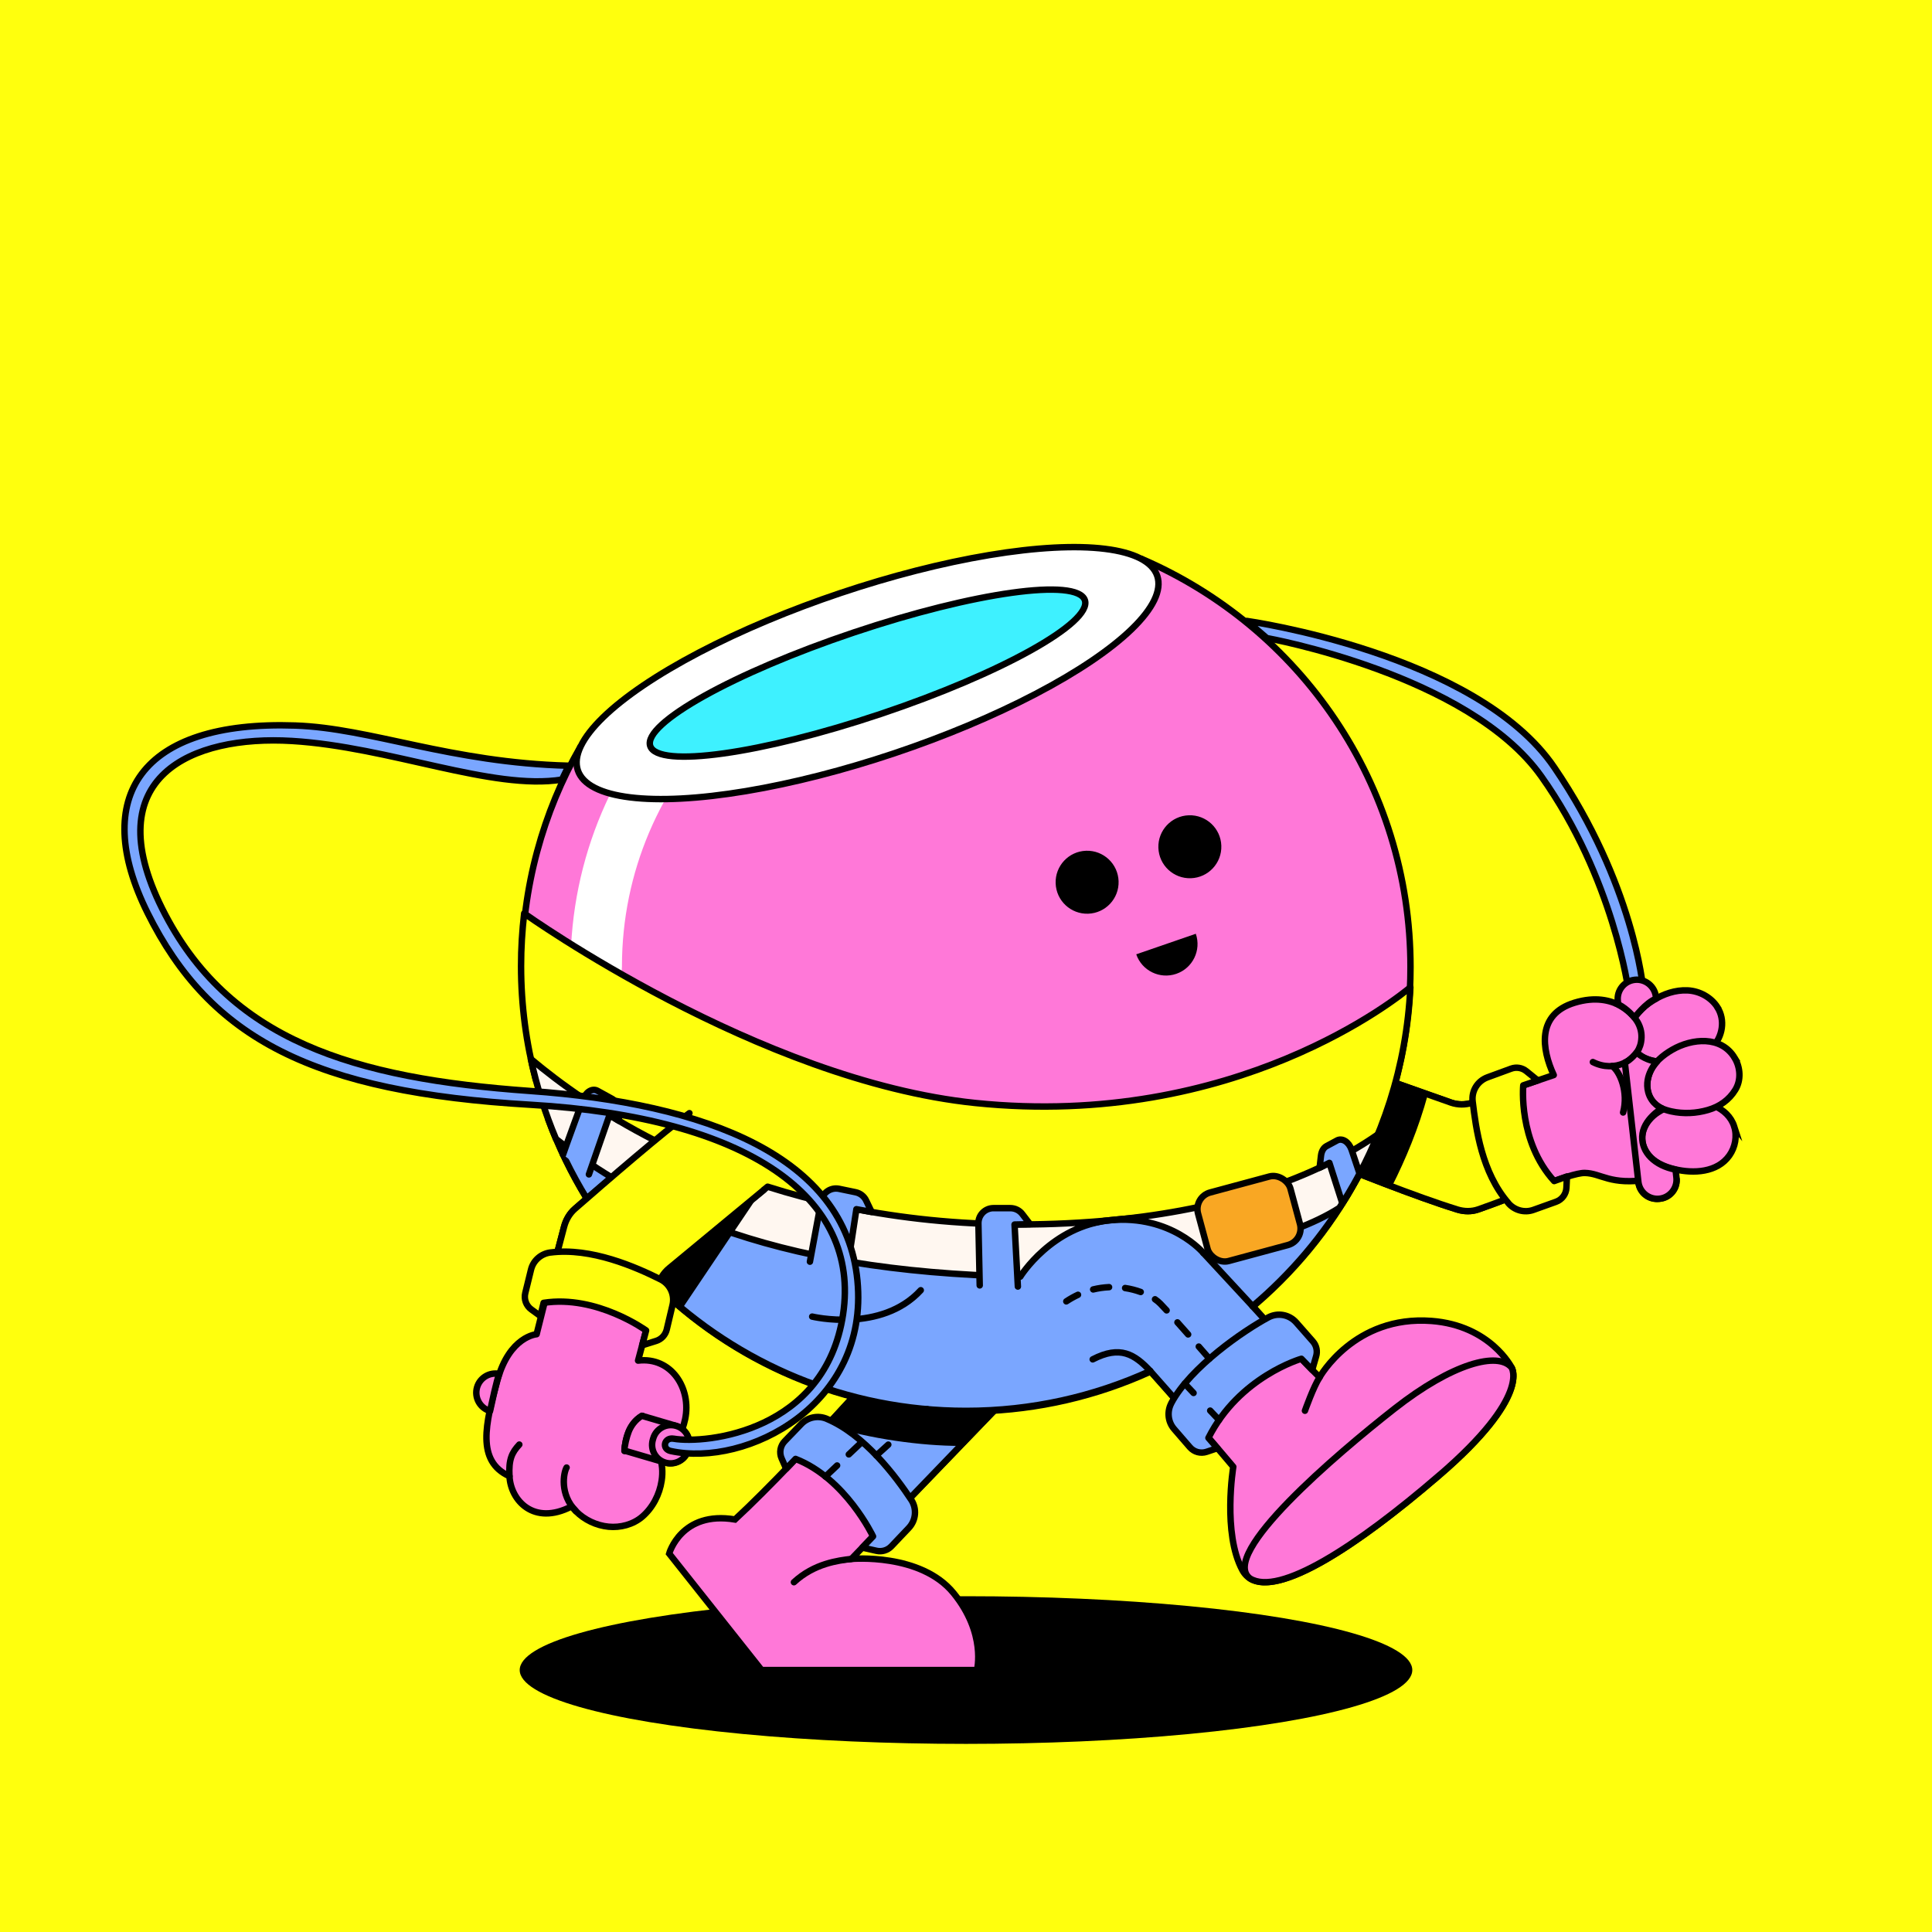 <?xml version="1.0" encoding="UTF-8"?>
<svg xmlns="http://www.w3.org/2000/svg" viewBox="0 0 600 600">
<rect x="0" y="0" width="600" height="600" fill="#333333" stroke="none"/>
<svg id="uuid-2ebc4e2e-813a-485c-9454-52c68b62da26" data-name="BACKGROUND" xmlns="http://www.w3.org/2000/svg" viewBox="0 0 600 600"><defs><style>
      .uuid-eb841eac-0e7b-47b1-8e78-e5724f1a9b43 {
        fill: #ffff0d;
      }
    </style></defs><rect class="uuid-eb841eac-0e7b-47b1-8e78-e5724f1a9b43" x="-1" y="-1" width="602" height="602"/></svg>
<svg id="uuid-bf7e525a-b2c7-4020-b508-877bdc0406a4" data-name="BACKGROUND" xmlns="http://www.w3.org/2000/svg" viewBox="0 0 600 600"><defs><style>
      .uuid-cae8e451-3158-423f-a4c4-142cfa64fc2f, .uuid-53b0b6c2-e2af-4a69-8394-836df11b181d {
        fill: #fff;
      }

      .uuid-6c565652-73da-4adf-a499-bd10556ab125, .uuid-53b0b6c2-e2af-4a69-8394-836df11b181d, .uuid-effa0351-bd28-4c1f-8e0f-0367a45f08e0, .uuid-be033c18-bf35-4c17-9e62-8709a499cbd0, .uuid-cd2bf4ed-c472-45eb-b36b-e9e8eed1b636, .uuid-2f2a2fea-5687-4202-a45d-609c70a3635c, .uuid-f9183db0-afbe-438e-8497-494846bbd113 {
        stroke: #000;
        stroke-width: 2px;
      }

      .uuid-6c565652-73da-4adf-a499-bd10556ab125, .uuid-53b0b6c2-e2af-4a69-8394-836df11b181d, .uuid-cd2bf4ed-c472-45eb-b36b-e9e8eed1b636, .uuid-2f2a2fea-5687-4202-a45d-609c70a3635c {
        stroke-miterlimit: 10;
      }

      .uuid-6c565652-73da-4adf-a499-bd10556ab125, .uuid-effa0351-bd28-4c1f-8e0f-0367a45f08e0, .uuid-cd2bf4ed-c472-45eb-b36b-e9e8eed1b636, .uuid-f9183db0-afbe-438e-8497-494846bbd113 {
        fill: #ff78d8;
      }

      .uuid-53b0b6c2-e2af-4a69-8394-836df11b181d, .uuid-effa0351-bd28-4c1f-8e0f-0367a45f08e0, .uuid-be033c18-bf35-4c17-9e62-8709a499cbd0, .uuid-cd2bf4ed-c472-45eb-b36b-e9e8eed1b636, .uuid-2f2a2fea-5687-4202-a45d-609c70a3635c {
        stroke-linecap: round;
      }

      .uuid-effa0351-bd28-4c1f-8e0f-0367a45f08e0, .uuid-be033c18-bf35-4c17-9e62-8709a499cbd0, .uuid-f9183db0-afbe-438e-8497-494846bbd113 {
        stroke-linejoin: round;
      }

      .uuid-be033c18-bf35-4c17-9e62-8709a499cbd0 {
        fill: none;
      }

      .uuid-2f2a2fea-5687-4202-a45d-609c70a3635c {
        fill: #3ef1ff;
      }
    </style></defs><path class="uuid-effa0351-bd28-4c1f-8e0f-0367a45f08e0" d="m409.81,359.6c9.2,3.77,29.89,12.05,42.79,16.03,2.11.65,4.41.69,6.5-.04,11.79-4.08,28.47-11.39,33.03-11.32,5.25.08,7.8,3.93,19.88,2.04,13.36-2.1,22.43-11.99,20.93-23.3-4.21-43.28-25.18-26.79-25.18-26.79,0,0-5.84-8.75-18.76-4.82-11.83,3.6-10.2,14.44-6.47,22.47l-25.29,8.58c-2.14.72-4.45.71-6.59-.02l-35.7-12.61"/><path class="uuid-cd2bf4ed-c472-45eb-b36b-e9e8eed1b636" d="m533.36,312.82c2.5,3.94,1.62,9.14-1.57,12.4-2.47,2.53-5.88,3.88-9.32,4.4-2.8.43-5.7.42-8.49-.08-2.14-.39-4.29-1.1-5.79-2.75-1.66-1.83-2.27-4.46-1.98-6.87.51-4.17,3.84-7.14,7.22-9.26,3.17-1.98,6.86-3.26,10.64-3.09,3.8.18,7.36,2.19,9.3,5.24Z"/><path class="uuid-cd2bf4ed-c472-45eb-b36b-e9e8eed1b636" d="m538.57,349.84c.97,3.03.32,6.43-1.5,9.01-3.77,5.33-11.17,5.65-16.96,4.27-3.31-.79-6.69-2.21-8.67-5.13-3.13-4.61-.82-9.79,3.48-12.56,2.58-1.66,5.61-2.67,8.63-3.14,5.73-.89,13.1,1.51,15.03,7.56Z"/><path class="uuid-cd2bf4ed-c472-45eb-b36b-e9e8eed1b636" d="m538.71,328.53c1.8,2.99,2.06,6.89.22,9.9-1.95,3.2-4.94,5.25-8.49,6.28-3.66,1.07-7.64,1.27-11.4.44-2.25-.5-4.53-1.38-5.96-3.28-1.86-2.47-1.89-5.68-.85-8.49,1.2-3.24,4.17-5.69,7.09-7.37,6.15-3.56,15.21-4.43,19.39,2.52Z"/><path class="uuid-cd2bf4ed-c472-45eb-b36b-e9e8eed1b636" d="m501.85,311.68s9.27,3.84,7.77,12.02c-1.04,5.68-8.17,9.55-14.94,6.13"/><path class="uuid-be033c18-bf35-4c17-9e62-8709a499cbd0" d="m500.67,331.08c2.41,1.63,5.11,8.04,3.4,14.42"/><path d="m443.44,339.88c-2.88,10.58-6.94,20.23-11.17,28.59-10.17-3.78-21.16-9.53-27-11.93l11.83-26.02,26.35,9.36Z"/><ellipse cx="300" cy="518.65" rx="138.6" ry="22.93"/><path class="uuid-6c565652-73da-4adf-a499-bd10556ab125" d="m319.36,427.14c-1.16,1.05-54.95,57-54.95,57,0,0,21.51-1.95,31.74,10.62,10.23,12.57,7.26,23.89,7.26,23.89h-66.9s-28.69-36.17-28.69-36.17c0,0,3.74-13.4,20.44-10.59,20.9-19.38,55.52-59.13,55.52-59.13l35.59,14.38Z"/><path d="m283.78,412.76l31.28,12.64-3.24,9.5c-2.93,3.03-9.76,10.12-13.64,14.14-11.92,0-27.98-2.13-41.33-6.37,13.95-15.1,26.93-29.92,26.93-29.92Z"/><path class="uuid-6c565652-73da-4adf-a499-bd10556ab125" d="m354.45,173.54l-.11.27-174.2,58.29c-11.49,20.13-18.05,43.43-18.05,68.27,0,76.2,61.77,137.98,137.97,137.98s137.98-61.77,137.98-137.98c0-56.89-34.43-105.72-83.58-126.83Z"/><path class="uuid-be033c18-bf35-4c17-9e62-8709a499cbd0" d="m264.41,484.14c-4.06.49-11.49,1.36-17.85,7.23"/><path class="uuid-cae8e451-3158-423f-a4c4-142cfa64fc2f" d="m185.17,308.14c-4.41,0-7.98-3.57-7.98-7.98,0-67.74,55.11-122.86,122.86-122.86,4.41,0,7.98,3.57,7.98,7.98s-3.57,7.98-7.98,7.98c-58.94,0-106.9,47.95-106.9,106.9,0,4.41-3.57,7.98-7.98,7.98Z"/><path d="m203.75,397.46l34.2-27.46-24.86,36.3c-6.73-5.1-3.66-2.61-9.34-8.83Z"/><path class="uuid-f9183db0-afbe-438e-8497-494846bbd113" d="m323.72,387.31c19.14-13.4,39.15-11.3,55.52,7.36,19.6,22.35,30.57,33.06,30.57,33.06,0,0,10.74-19.34,34.77-17.5,18.26,1.4,24.84,14.43,24.84,14.43,0,0,6.21,8.82-22.45,33.5-28.66,24.68-54.93,40.92-61.14,29.46-6.21-11.46-2.82-32.1-2.82-32.1,0,0-22.02-26.09-27.94-32.01-6.79-6.79-15.71-1.36-15.71-1.36"/><path class="uuid-6c565652-73da-4adf-a499-bd10556ab125" d="m446.97,458.17c-25.89,22.29-49.82,37.69-58.79,32.02-9.77-7.44,26.84-38.54,44.88-52.7,18.04-14.16,32.17-17.82,36.36-12.81,0,0,6.21,8.82-22.45,33.5Z"/><path class="uuid-be033c18-bf35-4c17-9e62-8709a499cbd0" d="m409.81,427.74c-1.89,2.86-4.55,10.38-4.55,10.38"/><ellipse class="uuid-53b0b6c2-e2af-4a69-8394-836df11b181d" cx="269.41" cy="209.07" rx="94.9" ry="26.25" transform="translate(-52.5 96.54) rotate(-18.55)"/><ellipse class="uuid-2f2a2fea-5687-4202-a45d-609c70a3635c" cx="269.41" cy="209.07" rx="71.19" ry="13.32" transform="translate(-52.5 96.54) rotate(-18.55)"/><g><path class="uuid-effa0351-bd28-4c1f-8e0f-0367a45f08e0" d="m214.11,345.7c-8.05,5.83-25.34,20.79-35.52,29.67-1.67,1.45-2.82,3.41-3.39,5.55-3.14,11.67-8.55,33.44-8.55,33.44,0,0-8.42.58-12.19,14.35-3.64,13.3-6.64,25.06,3.77,29.75.35,7.47,7.51,15.45,19.2,9.41.14-.06,1.32,1.32,1.44,1.45,2.64,2.7,6.36,4.45,10.13,4.81,3.65.36,7.61-.67,10.43-3.08,3.29-2.81,5.4-6.94,6.05-11.2.4-2.61.26-5.31-.75-7.78,0,0,6.2-2.51,8.05-11.34,1.99-9.49-4.22-19.42-14.62-18.18l6.17-23.11c.51-2.2,1.74-4.16,3.49-5.59l29.38-24.3"/><path class="uuid-be033c18-bf35-4c17-9e62-8709a499cbd0" d="m204.73,452.06c-1.37-3.47-5.39-7.08-9-6.88"/><path class="uuid-be033c18-bf35-4c17-9e62-8709a499cbd0" d="m178.86,469.3c-5.16-5.27-3.82-11.97-2.9-13.54"/><path class="uuid-be033c18-bf35-4c17-9e62-8709a499cbd0" d="m158.22,458.45c-.27-5.22.73-7.32,3.06-9.83"/><path class="uuid-be033c18-bf35-4c17-9e62-8709a499cbd0" d="m193.93,450.63c.14-2.07.48-4.16,1.32-6.06.85-1.95,2.36-3.88,4.31-4.85"/></g></svg>
<svg id="uuid-d5dd65a7-b2b1-4e4f-8af0-4691195114d0" data-name="BODY" xmlns="http://www.w3.org/2000/svg" viewBox="0 0 600 600"><circle cx="369.54" cy="262.94" r="9.78" transform="translate(-8.58 12.49) rotate(-1.91)"/><path d="m352.87,296.37c1.76,5.11,7.33,7.82,12.44,6.06,5.11-1.76,7.82-7.33,6.06-12.44"/><circle cx="337.63" cy="273.96" r="9.78" transform="translate(-8.96 11.43) rotate(-1.91)"/></svg>
<svg id="uuid-45076936-bf6a-400d-9d76-99472c58c4e9" data-name="BODY" xmlns="http://www.w3.org/2000/svg" viewBox="0 0 600 600"><defs><style>
      .uuid-00e92ae1-42c8-44e2-857e-a94a78f8009e {
        fill: #7aa6ff;
      }

      .uuid-00e92ae1-42c8-44e2-857e-a94a78f8009e, .uuid-c8acc748-5549-488d-9673-ee82474a7e79, .uuid-d7d2649e-ee29-4e07-944b-c87f4fdef738, .uuid-73ac82b7-4b52-4b93-b621-04fff5d4c5c9 {
        stroke-width: 2px;
      }

      .uuid-00e92ae1-42c8-44e2-857e-a94a78f8009e, .uuid-c8acc748-5549-488d-9673-ee82474a7e79, .uuid-d7d2649e-ee29-4e07-944b-c87f4fdef738, .uuid-73ac82b7-4b52-4b93-b621-04fff5d4c5c9, .uuid-089f3058-646e-4e65-9510-fa18f21a0218 {
        stroke: #000;
        stroke-linecap: round;
        stroke-linejoin: round;
      }

      .uuid-c8acc748-5549-488d-9673-ee82474a7e79 {
        fill: #ffff0d;
      }

      .uuid-d7d2649e-ee29-4e07-944b-c87f4fdef738 {
        fill: #fff7f0;
      }

      .uuid-73ac82b7-4b52-4b93-b621-04fff5d4c5c9 {
        fill: none;
      }

      .uuid-089f3058-646e-4e65-9510-fa18f21a0218 {
        fill: #f9a723;
        stroke-width: 2px;
      }
    </style></defs><g id="uuid-92d075af-fa6e-4eea-88c5-a8003c321dc0" data-name="uuid-703517f9-cd20-496a-807d-fc23883ee864"><g><g><path class="uuid-c8acc748-5549-488d-9673-ee82474a7e79" d="m468.51,338.63l-11.27,3.82c-2.14.72-4.46.71-6.59-.02l-35.7-12.61-5.14,29.78c9.2,3.77,29.89,12.05,42.79,16.03,2.11.65,4.41.69,6.5-.04,5.76-2,12.7-4.76,18.81-7.06-2.7-8.62-6.59-20.95-9.41-29.91h0Z"/><path d="m443.44,339.88c-2.88,10.58-6.94,20.23-11.17,28.59-10.17-3.78-21.16-9.53-27-11.93l11.83-26.02,26.35,9.36Z"/><path class="uuid-c8acc748-5549-488d-9673-ee82474a7e79" d="m468.45,373.64c-8.32-9.6-10.07-23.09-11.1-31.57-.4-3.26,1.5-6.35,4.59-7.49l7.36-2.7c1.61-.59,3.4-.29,4.73.79l3.54,2.87-4.51,1.53s-1.65,17.39,9.6,29.72l3.97-1.43-.16,3.5c-.09,1.97-1.36,3.69-3.22,4.36l-7.03,2.52c-2.77.99-5.85.15-7.78-2.08h0Z"/></g><path class="uuid-c8acc748-5549-488d-9673-ee82474a7e79" d="m319.36,402.14c54.04-5.61,84.58-20.5,97.52-28.47,12.37-19.58,19.96-42.47,21.12-67.06-3.19,2.68-54.14,44.28-135.14,35.93-67.15-6.92-139.67-58.6-140.07-58.88-.63,5.36-.97,10.81-.97,16.33,0,12.21,1.6,24.05,4.58,35.32,27.47,27.32,85.27,73.84,152.95,66.82h0Z"/><g><g><path class="uuid-00e92ae1-42c8-44e2-857e-a94a78f8009e" d="m265.06,433.71l-12.83,13.93,24.11,24.11,32.61-33.86s-9.11-3.01-21.05-4.93c-11.93-1.92-22.84.76-22.84.76h0Z"/><path d="m283.78,412.76l31.28,12.64-3.24,9.5c-2.93,3.03-9.76,10.12-13.64,14.14-11.92,0-27.98-2.13-41.33-6.37,13.95-15.1,26.93-29.92,26.93-29.92h0Z"/><path class="uuid-00e92ae1-42c8-44e2-857e-a94a78f8009e" d="m256.75,440.63c11.72,4.9,21.56,18.02,26.25,25.16,1.8,2.74,1.48,6.36-.78,8.74l-5.4,5.69c-1.18,1.24-2.92,1.77-4.59,1.4l-4.44-1,3.34-3.48s-8.51-18.01-24.06-24.06l-2.92,3.05-1.41-3.2c-.8-1.8-.42-3.91.94-5.33l5.18-5.38c2.04-2.12,5.18-2.73,7.89-1.6h0Z"/></g><g><path class="uuid-00e92ae1-42c8-44e2-857e-a94a78f8009e" d="m195.72,360.99c-9.29-4.19-17.84-8.74-25.47-13.44,3.18,8.66,7.21,16.91,11.97,24.66l13.5-11.22h0Z"/><path class="uuid-00e92ae1-42c8-44e2-857e-a94a78f8009e" d="m418.95,370.3c-24.03,7.71-48.97,5.83-75.98,8.83-39.41,8.01-77.99,4.3-111.27-5.07l-23.9,19.76c-1.62,1.34-2.78,3.14-3.33,5.17l-.18.65c24.83,23.86,58.55,38.52,95.7,38.52,20.42,0,39.8-4.45,57.24-12.4,0,0-.01.03-.01.03l10.9,12.33,27.36-25.36-6.48-7.1s-.02,0-.02,0c11.86-10,22.01-21.95,29.96-35.36h0Z"/></g><g><path class="uuid-d7d2649e-ee29-4e07-944b-c87f4fdef738" d="m203.69,354.36c-17.08-8.69-30-18.05-38.83-25.49,1.83,8.61,4.46,16.91,7.81,24.84,5.47,4.27,11.23,8.27,17.37,12l13.65-11.35Z"/><path class="uuid-d7d2649e-ee29-4e07-944b-c87f4fdef738" d="m342.98,379.13c-41.76,3.6-76.57-1.71-104.59-10.59l-15.49,12.81c24.69,8.91,54.95,14.31,93.96,15.13,0,0,9.76-15.82,28.03-17.52,18.89-1.76,28.81,10.15,28.81,10.15,0,0,26.43-3.81,42.25-13.99,4.66-7.17,8.68-14.8,11.96-22.81-22.27,15.48-52.65,24.04-84.93,26.82h0Z"/></g><path class="uuid-00e92ae1-42c8-44e2-857e-a94a78f8009e" d="m363.75,435.78c5.95-11.23,22.62-22.64,30.16-26.66,2.9-1.55,6.47-.89,8.64,1.58l5.18,5.89c1.13,1.29,1.5,3.07.98,4.7l-1.2,4.15-3.35-3.46s-19.28,5.51-28.87,24.58l2.77,3.19-3.32,1.12c-1.87.63-3.93.07-5.22-1.43l-4.89-5.65c-1.93-2.23-2.25-5.4-.87-8.01h0Z"/><path class="uuid-00e92ae1-42c8-44e2-857e-a94a78f8009e" d="m251.53,391.83l3.51-18.9c.48-2.58,2.98-4.26,5.55-3.73l5.12,1.06c1.43.3,2.64,1.24,3.27,2.56l1.72,3.58-4.74-.87-2.91,19.07"/><path class="uuid-00e92ae1-42c8-44e2-857e-a94a78f8009e" d="m304.26,399.19l-.41-19.21c-.06-2.62,2.06-4.78,4.68-4.78h5.23c1.46,0,2.84.67,3.72,1.83l2.42,3.15-4.82.11,1.03,19.26"/><path class="uuid-00e92ae1-42c8-44e2-857e-a94a78f8009e" d="m416.88,373.71l-4.03-12.57-3.04,1.52.44-3.75c.16-1.38.79-2.47,1.7-2.96l3.26-1.76c1.64-.88,3.68.41,4.53,2.87,0,0,1.79,5.26,2.48,7.39-2.03,4.03-5.35,9.26-5.35,9.26h0Z"/><path class="uuid-00e92ae1-42c8-44e2-857e-a94a78f8009e" d="m182.89,364.72l6.4-18.43,2.98,1.81-.44-3.87c-.16-1.38-.79-2.47-1.7-2.96l-4.6-2.53c-1.64-.88-3.68.41-4.53,2.87,0,0-5.46,14.85-6.15,16.97"/><rect class="uuid-089f3058-646e-4e65-9510-fa18f21a0218" x="373.04" y="367.45" width="29.72" height="22.05" rx="5.33" ry="5.33" transform="translate(-85.21 114.14) rotate(-15.1)"/><g><path class="uuid-73ac82b7-4b52-4b93-b621-04fff5d4c5c9" d="m252.23,408.88s21.46,5.16,33.72-8.19"/><g><path d="m378.59,441.98c-.27,0-.53-.11-.73-.31l-2.75-2.91c-.38-.4-.36-1.03.04-1.41.4-.38,1.03-.36,1.41.04l2.75,2.91c.38.4.36,1.03-.04,1.41-.19.18-.44.27-.69.27h0Z"/><path d="m370.68,433.6c-.27,0-.53-.11-.73-.31l-2.75-2.91c-.38-.4-.36-1.03.04-1.41s1.03-.36,1.41.04l2.75,2.91c.38.4.36,1.03-.04,1.41-.19.18-.44.27-.69.27h0Z"/></g><path d="m375.6,422.97c-.28,0-.56-.12-.76-.34,0,0-1.36-1.57-3.3-3.78-.36-.42-.32-1.05.09-1.41.42-.36,1.05-.32,1.41.09,1.94,2.21,3.3,3.78,3.3,3.78.36.42.32,1.05-.1,1.41-.19.16-.42.25-.66.25h0Zm-6.61-7.55c-.28,0-.55-.11-.75-.34-1.1-1.24-2.23-2.52-3.32-3.74-.37-.41-.33-1.04.08-1.41.41-.37,1.04-.33,1.41.08,1.09,1.22,2.23,2.51,3.33,3.75.37.41.33,1.05-.09,1.41-.19.17-.43.25-.66.25h0Zm-6.68-7.47c-.27,0-.54-.11-.74-.32-.76-.83-1.41-1.53-1.91-2.04-.41-.43-.93-.85-1.53-1.27-.45-.31-.57-.94-.25-1.39.31-.45.94-.57,1.39-.25.71.49,1.32,1,1.82,1.52.51.52,1.18,1.24,1.95,2.08.37.41.35,1.04-.06,1.41-.19.18-.43.26-.68.26h0Zm-31.16-2.79c-.32,0-.64-.16-.83-.45-.31-.46-.18-1.08.28-1.39,1.21-.81,2.48-1.52,3.76-2.12.5-.23,1.1-.02,1.33.48.23.5.02,1.1-.48,1.33-1.19.56-2.37,1.22-3.5,1.97-.17.11-.36.17-.55.17h0Zm23.1-2.92c-.11,0-.23-.02-.34-.06-1.48-.54-3.04-.94-4.64-1.18-.55-.08-.92-.59-.84-1.14.08-.55.59-.92,1.14-.84,1.73.26,3.43.69,5.03,1.28.52.19.79.76.6,1.28-.15.41-.53.66-.94.66h0Zm-14.76-.79c-.45,0-.86-.31-.97-.76-.13-.54.2-1.08.73-1.21,1.68-.41,3.41-.66,5.14-.74.55-.02,1.02.4,1.04.96s-.4,1.02-.96,1.04c-1.6.07-3.2.3-4.75.68-.08.02-.16.03-.24.03h0Z"/><path d="m272.16,453c-.27,0-.54-.11-.74-.33-.37-.41-.34-1.04.07-1.41l3.71-3.36c.41-.37,1.04-.34,1.41.07.37.41.34,1.04-.07,1.41l-3.71,3.36c-.19.17-.43.26-.67.26h0Zm7.41-6.71c-.27,0-.54-.11-.74-.33-.37-.41-.34-1.04.07-1.41l3.71-3.36c.41-.37,1.04-.34,1.41.07.37.41.34,1.04-.07,1.41l-3.71,3.36c-.19.17-.43.26-.67.26h0Zm7.41-6.71c-.27,0-.54-.11-.74-.33-.37-.41-.34-1.04.07-1.41l1.02-.93c.41-.37,1.04-.34,1.41.07.37.41.34,1.04-.07,1.41l-1.02.93c-.19.17-.43.26-.67.26h0Z"/><path d="m256.35,459.55c-.26,0-.53-.1-.73-.31-.38-.4-.36-1.03.04-1.41l3.63-3.44c.4-.38,1.03-.36,1.41.04.38.4.36,1.03-.04,1.41l-3.63,3.44c-.19.18-.44.27-.69.27h0Zm7.26-6.88c-.26,0-.53-.1-.73-.31-.38-.4-.36-1.03.04-1.41l3.63-3.44c.4-.38,1.03-.36,1.41.04.38.4.36,1.03-.04,1.41l-3.63,3.44c-.19.18-.44.27-.69.27h0Z"/><path class="uuid-73ac82b7-4b52-4b93-b621-04fff5d4c5c9" d="m357.23,425.79c-4.86-5.22-9.35-8.05-17.88-3.63"/><line class="uuid-73ac82b7-4b52-4b93-b621-04fff5d4c5c9" x1="373.7" y1="389.11" x2="389.02" y2="405.66"/></g><path d="m236.76,369.41l-24.81,36.89c-6.13-4.65-8.2-5.86-6.62-10.11-.38-.43,31.43-26.78,31.43-26.78h0Z"/></g><g><path class="uuid-c8acc748-5549-488d-9673-ee82474a7e79" d="m214.11,345.7c-8.05,5.83-25.34,20.79-35.52,29.67-1.67,1.45-2.82,3.41-3.39,5.55-1.27,4.72-2.91,11.08-4.41,16.99l31.84,7.91,1.71-6.39c.51-2.2,1.74-4.16,3.49-5.59l29.38-24.3"/><path class="uuid-c8acc748-5549-488d-9673-ee82474a7e79" d="m170.94,388.98c12.6-1.64,26.56,4.52,34.21,8.35,2.94,1.47,4.47,4.76,3.71,7.96l-1.81,7.63c-.4,1.66-1.64,3-3.27,3.51l-4.34,1.36,1.21-4.6s-15.34-11.14-31.83-8.58l-1,4.1-2.83-2.06c-1.59-1.16-2.33-3.17-1.86-5.09l1.78-7.25c.7-2.86,3.11-4.96,6.03-5.34h0Z"/></g></g></g></svg>
<svg id="uuid-d89b1a3b-1abc-4239-8dc4-47b8ed987a23" data-name="BODY" xmlns="http://www.w3.org/2000/svg" viewBox="0 0 600 600"><defs><style>
      .uuid-c5c1942b-919f-4361-a538-7c7e7cf852f0 {
        fill: #7aa6ff;
      }

      .uuid-c5c1942b-919f-4361-a538-7c7e7cf852f0, .uuid-e2f7ad43-e6dd-4758-93ba-680831edc001, .uuid-56ad82ea-d48e-4308-a763-e34c42640525 {
        stroke: #000;
        stroke-linecap: round;
        stroke-linejoin: round;
      }

      .uuid-c5c1942b-919f-4361-a538-7c7e7cf852f0, .uuid-56ad82ea-d48e-4308-a763-e34c42640525 {
        stroke-width: 2px;
      }

      .uuid-e2f7ad43-e6dd-4758-93ba-680831edc001 {
        stroke-width: 2px;
      }

      .uuid-e2f7ad43-e6dd-4758-93ba-680831edc001, .uuid-56ad82ea-d48e-4308-a763-e34c42640525 {
        fill: #ff78d8;
      }
    </style></defs><g id="uuid-333657bb-b618-45a7-b183-dcd3ce45fb5d" data-name="uuid-2b0117f1-1776-4845-a0f5-c237a6ca9f96"><g id="uuid-04b458af-e80e-46bd-b30a-189016c9a742" data-name="uuid-0881513b-7c8c-44a0-be29-2e98fb16f773"><g id="uuid-16e95431-6b51-4de0-bde5-963b33635208" data-name="uuid-4ea92ad2-89cb-4935-9ee1-ea64959099a6"><g><path class="uuid-c5c1942b-919f-4361-a538-7c7e7cf852f0" d="m505.78,307.9s-4.59-35.13-27.13-66.82-85.23-42.92-85.23-42.92l-6.19-5.32s71.3,10.02,95.45,45.45c24.73,36.26,27.59,68.56,27.59,68.56l-4.5,1.04h0Z"/><path class="uuid-56ad82ea-d48e-4308-a763-e34c42640525" d="m520.68,366.22h0c.19,3.16-2.22,5.88-5.38,6.07l-.42.03c-3.16.19-5.88-2.22-6.07-5.38h0c-.19-3.16,2.22-5.88,5.38-6.07"/><g><path class="uuid-56ad82ea-d48e-4308-a763-e34c42640525" d="m209.79,442.76l-10.47-3.08h0c-2.15,1.3-3.42,3.25-4.07,4.89-.65,1.64-1.36,4.56-1.31,5.93l12.49,3.67c3.15.93,6.46-.88,7.38-4.03.93-3.15-.88-6.46-4.03-7.38Z"/><path class="uuid-56ad82ea-d48e-4308-a763-e34c42640525" d="m155.06,426.69c-3-.62-6.02,1.15-6.9,4.14-.93,3.15.88,6.46,4.03,7.38.65-2.81,1.99-9.48,2.87-11.53Z"/><path class="uuid-e2f7ad43-e6dd-4758-93ba-680831edc001" d="m202.75,447.11l.12-.41c.89-3.04,4.08-4.78,7.12-3.88h0c3.04.89,4.78,4.08,3.88,7.12l-.12.41c-.89,3.04-4.08,4.78-7.12,3.88h0c-3.04-.89-4.78-4.08-3.88-7.12Z"/></g><path class="uuid-c5c1942b-919f-4361-a538-7c7e7cf852f0" d="m174.51,242.11c-21.63,3.45-53.44-10.17-83.85-12-31.14-1.87-60.79,11.08-40.28,52.1,20.51,41.02,59.59,52.7,114.24,56.6,54.65,3.89,97.92,20.21,101.66,58.84,3.74,38.63-34.37,58.11-57.97,52.98-2.92-.63-2.05-4.33.9-3.83,10.1,1.72,47.12-2.23,52.61-38.59,5.49-36.37-29.45-61.17-96.95-65.11s-99.59-20.44-119.06-59.62c-17.82-35.86-2.26-59.81,45.89-58.16,23.43.8,48.13,11.53,84.9,12.48l-2.09,4.32h0Z"/><g><path class="uuid-56ad82ea-d48e-4308-a763-e34c42640525" d="m502.55,311.9s.07.03.11.05c2.71,1.34,4.95,4.09,4.95,4.09,0,0,3.47-4.64,6.71-5.9h0l-.07-.61c-.37-3.26-3.32-5.61-6.58-5.24-3.26.37-5.61,3.32-5.24,6.58l.12,1.04Z"/><path class="uuid-56ad82ea-d48e-4308-a763-e34c42640525" d="m520.35,363.24c-6.52-1.27-10.5-5.36-10.34-10.27.17-5.32,6.11-8.75,6.11-8.75,0,0-3.24-1.27-4.24-5.03-1.42-5.33,2.68-9.46,2.68-9.46-4.23-.67-6.25-2.9-6.25-2.9,0,0-1.95,2.45-3.7,3.18l4.2,37.02c.37,3.26,3.32,5.61,6.58,5.24,3.26-.37,5.61-3.32,5.24-6.58l-.28-2.46Z"/></g></g></g></g></g></svg>
</svg>